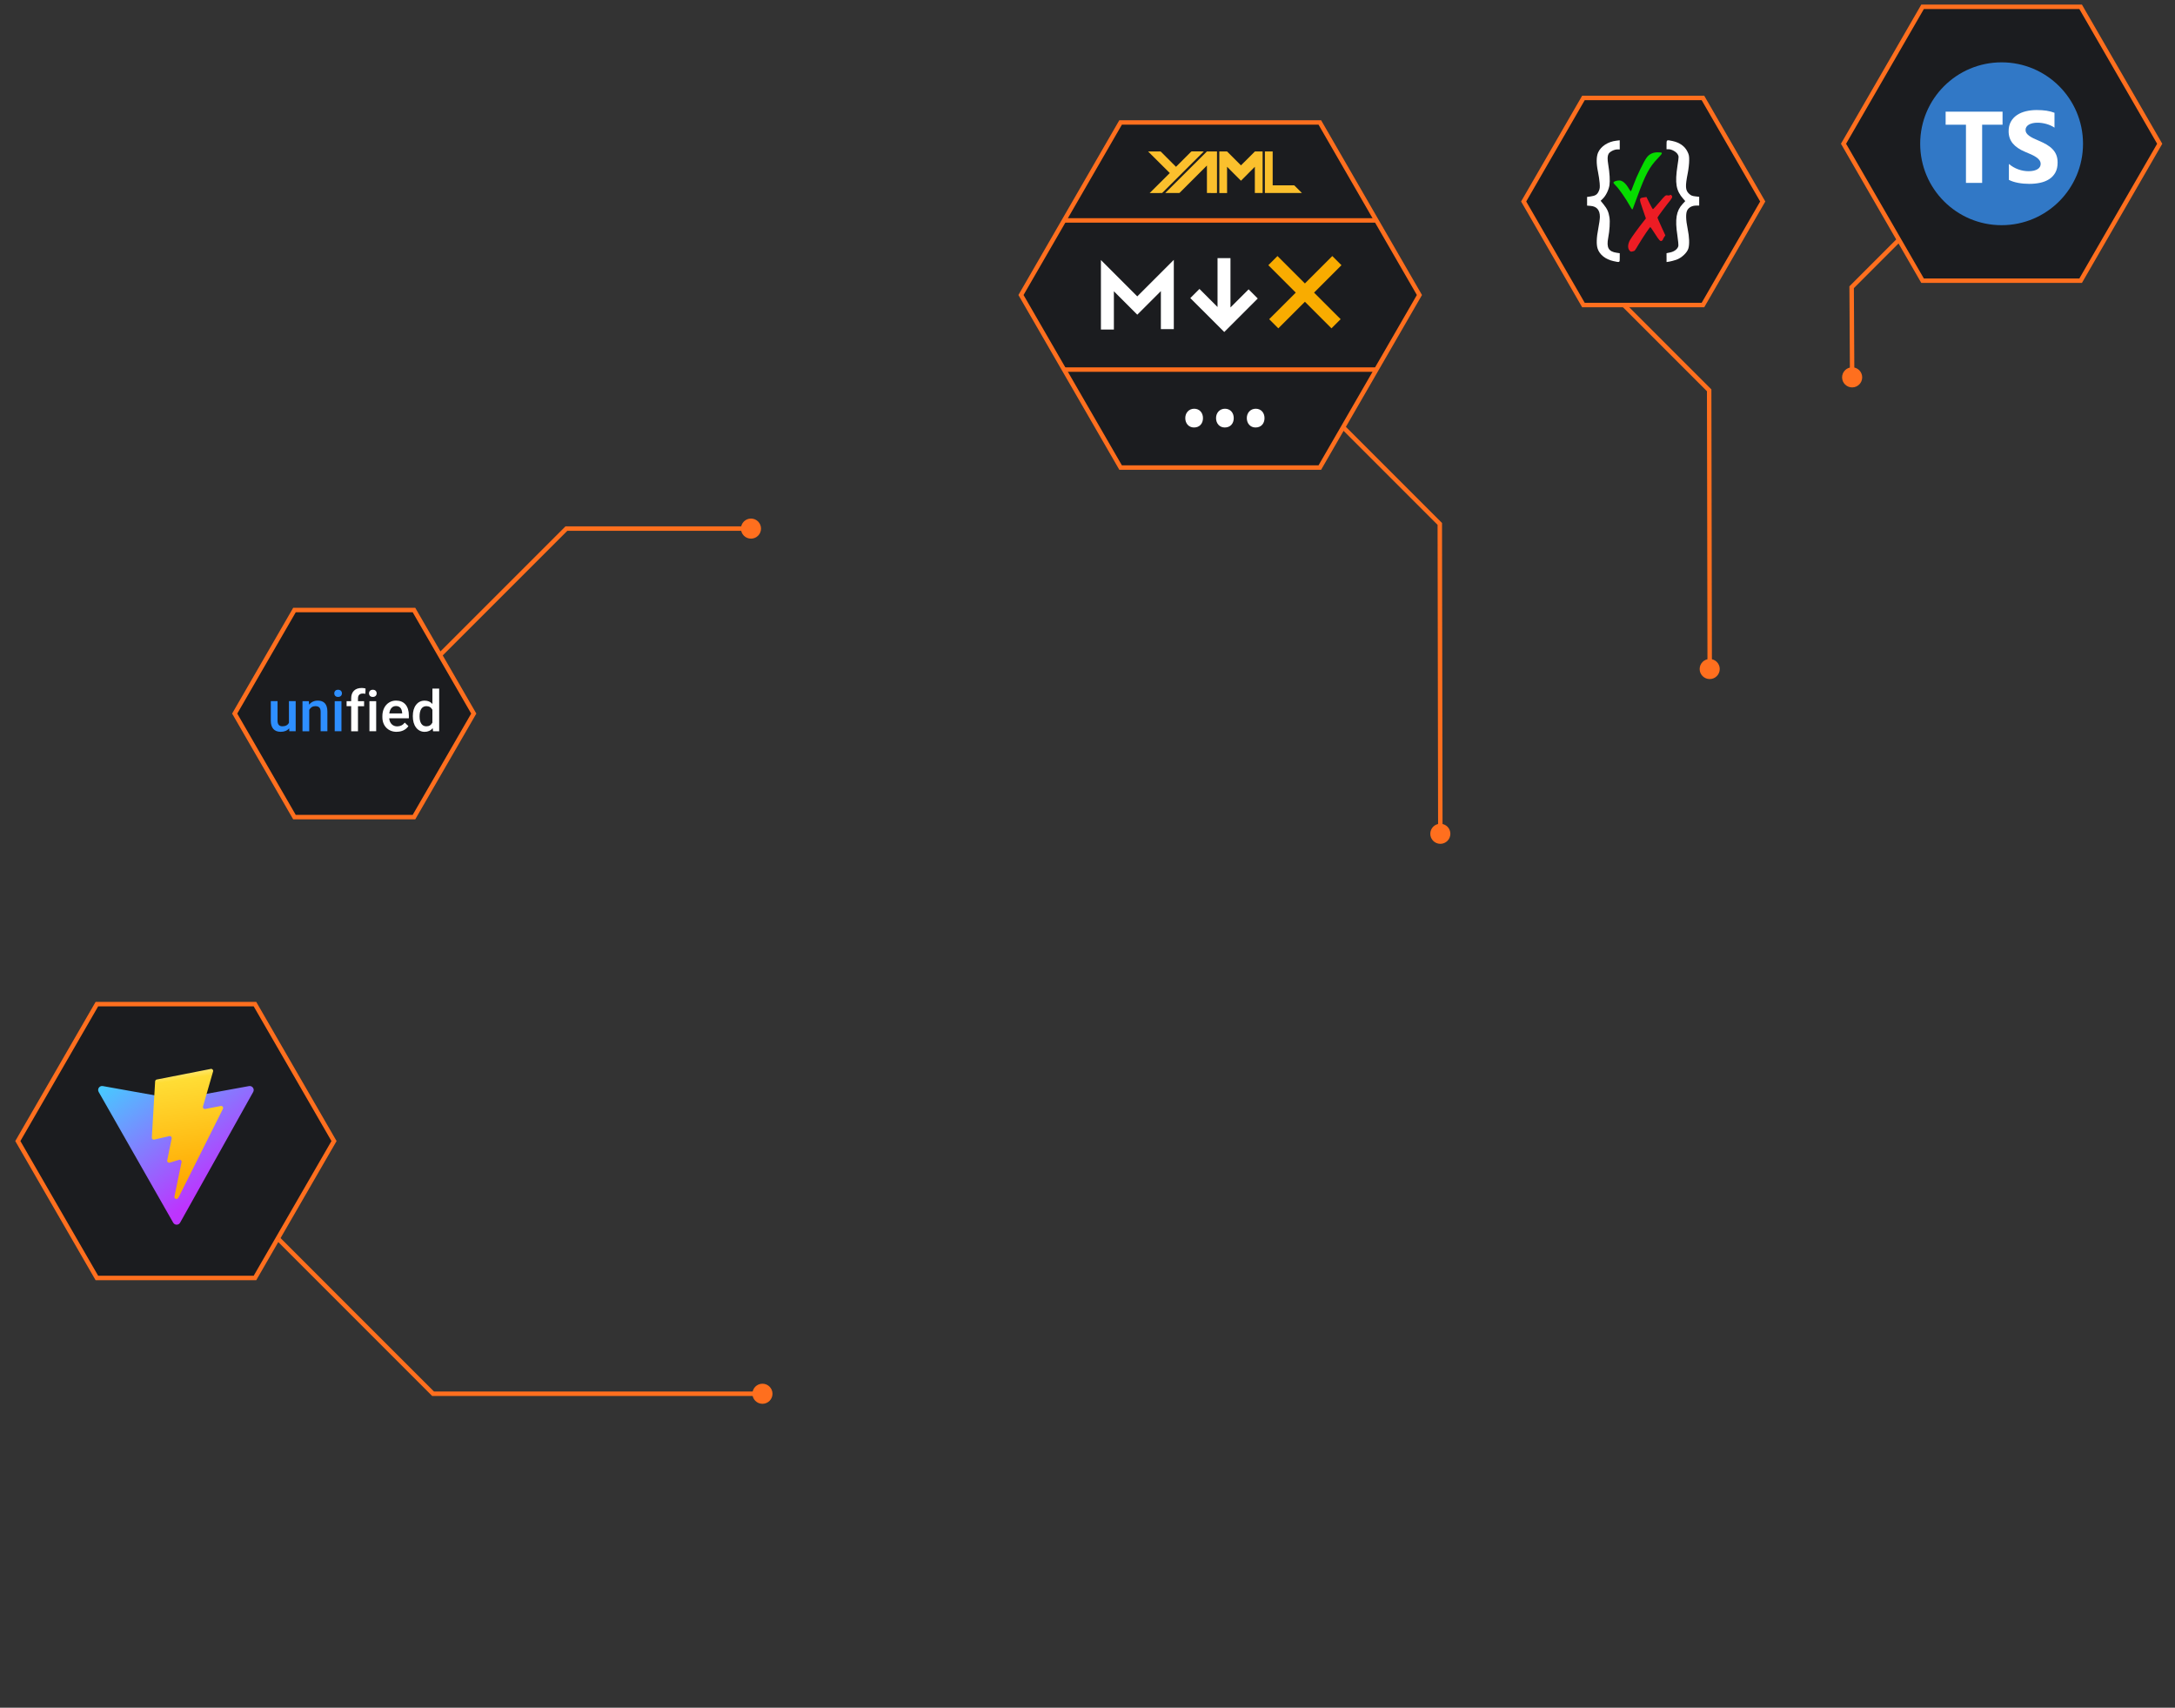<?xml version="1.0" encoding="UTF-8"?><svg id="Layer_1" xmlns="http://www.w3.org/2000/svg" xmlns:xlink="http://www.w3.org/1999/xlink" viewBox="0 0 977 767"><rect x="0" y="0" width="977" height="767" fill="#333333" stroke="none"/><defs><linearGradient id="linear-gradient" x1="61.53" y1="113.57" x2="102.4" y2="58.07" gradientTransform="translate(0 586) scale(1 -1)" gradientUnits="userSpaceOnUse"><stop offset="0" stop-color="#41d1ff"/><stop offset="1" stop-color="#bd34fe"/></linearGradient><linearGradient id="linear-gradient-2" x1="80.8" y1="105.13" x2="88.19" y2="54.43" gradientTransform="translate(0 586) scale(1 -1)" gradientUnits="userSpaceOnUse"><stop offset="0" stop-color="#ffea83"/><stop offset=".08" stop-color="#ffdd35"/><stop offset="1" stop-color="#ffa800"/></linearGradient></defs><polygon points="114.53 451 43.52 451 8.01 512.5 43.52 574 114.53 574 150.04 512.5 114.53 451" style="fill:rgba(5,7,13,.5); stroke:#ff6f1e; stroke-miterlimit:10; stroke-width:2px;"/><polygon points="934.62 3.07 863.61 3.07 828.1 64.57 863.61 126.07 934.62 126.07 970.13 64.57 934.62 3.07" style="fill:rgba(5,7,13,.5); stroke:#ff6f1e; stroke-miterlimit:10; stroke-width:2px;"/><polygon points="764.96 44 711.27 44 684.42 90.5 711.27 137 764.96 137 791.81 90.5 764.96 44" style="fill:rgba(5,7,13,.5); stroke:#ff6f1e; stroke-miterlimit:10; stroke-width:2px;"/><polygon points="185.96 274 132.27 274 105.42 320.5 132.27 367 185.96 367 212.81 320.5 185.96 274" style="fill:rgba(5,7,13,.5); stroke:#ff6f1e; stroke-miterlimit:10; stroke-width:2px;"/><polygon points="592.86 55 503.37 55 458.62 132.5 503.37 210 592.86 210 637.6 132.5 592.86 55" style="fill:rgba(5,7,13,.5); stroke:#ff6f1e; stroke-miterlimit:10; stroke-width:2px;"/><g><path d="M113.74,490.44l-32.83,58.71c-.68,1.21-2.42,1.22-3.11,.01l-33.48-58.72c-.75-1.31,.37-2.91,1.86-2.64l32.87,5.88c.21,.04,.42,.04,.63,0l32.18-5.87c1.48-.27,2.61,1.31,1.88,2.63Z" style="fill:url(#linear-gradient);"/><path d="M94.71,480.1l-24.3,4.76c-.4,.08-.7,.42-.72,.82l-1.49,25.24c-.04,.59,.51,1.06,1.09,.92l6.76-1.56c.63-.15,1.2,.41,1.07,1.05l-2.01,9.84c-.14,.66,.49,1.23,1.13,1.03l4.18-1.27c.65-.2,1.27,.37,1.13,1.03l-3.19,15.46c-.2,.97,1.09,1.49,1.62,.67l.36-.55,19.8-39.51c.33-.66-.24-1.42-.97-1.28l-6.96,1.34c-.65,.13-1.21-.48-1.03-1.12l4.54-15.75c.18-.64-.37-1.25-1.03-1.12Z" style="fill:url(#linear-gradient-2);"/></g><g><polyline points="342.71 626 194.54 626 124.62 556.08" style="fill:none; stroke:#ff6f1e; stroke-miterlimit:10; stroke-width:2px;"/><circle cx="342.49" cy="626" r="4.51" style="fill:#ff6f1e;"/></g><g><polygon points="552.72 115.93 552.72 138.1 560.87 129.96 564.98 134.07 549.93 149.12 534.68 133.88 538.79 129.77 546.91 137.89 546.91 115.93 552.72 115.93" style="fill:#fff;"/><polygon points="500.35 148 500.35 130.82 510.86 141.34 521.46 130.75 521.46 147.82 527.27 147.82 527.27 116.71 510.86 133.12 494.53 116.79 494.53 148 500.35 148" style="fill:#fff;"/><polygon points="598.47 115 602.58 119.11 590.27 131.43 602.21 143.36 598.09 147.47 586.16 135.54 574.22 147.47 570.11 143.36 582.05 131.43 569.73 119.11 573.84 115 586.16 127.31 598.47 115" style="fill:#f9ac00;"/></g><g><polyline points="646.99 374.71 646.75 235.31 603.22 191.78" style="fill:none; stroke:#ff6f1e; stroke-miterlimit:10; stroke-width:2px;"/><path d="M651.5,374.48c0,2.49-2.01,4.52-4.5,4.52s-4.52-2.01-4.52-4.5c0-2.49,2.01-4.52,4.5-4.52,2.49,0,4.52,2.01,4.52,4.5Z" style="fill:#ff6f1e;"/></g><g><polyline points="767.99 300.71 767.75 175.31 729.72 137.28" style="fill:none; stroke:#ff6f1e; stroke-miterlimit:10; stroke-width:2px;"/><path d="M772.5,300.48c0,2.49-2.01,4.52-4.5,4.52s-4.52-2.01-4.52-4.5c0-2.49,2.01-4.52,4.5-4.52,2.49,0,4.52,2.01,4.52,4.5Z" style="fill:#ff6f1e;"/></g><g><polyline points="831.98 169.71 831.75 129 852.75 107.99" style="fill:none; stroke:#ff6f1e; stroke-miterlimit:10; stroke-width:2px;"/><path d="M836.49,169.46c.01,2.49-1.99,4.52-4.49,4.54s-4.52-1.99-4.54-4.49c-.01-2.49,1.99-4.52,4.49-4.54,2.49-.01,4.52,1.99,4.54,4.49Z" style="fill:#ff6f1e;"/></g><g><path d="M899.11,28h0c20.2,0,36.57,16.37,36.57,36.57h0c0,20.2-16.37,36.57-36.57,36.57h0c-20.2,0-36.57-16.37-36.57-36.57h0c0-20.2,16.37-36.57,36.57-36.57Z" style="fill:#3178c6;"/><path d="M902.39,73.64v7.15c1.16,.6,2.54,1.04,4.13,1.34s3.26,.45,5.02,.45,3.34-.16,4.89-.49c1.54-.33,2.9-.87,4.06-1.62,1.16-.75,2.08-1.74,2.76-2.95s1.02-2.72,1.02-4.5c0-1.3-.19-2.43-.58-3.41s-.95-1.84-1.68-2.6c-.73-.76-1.61-1.44-2.63-2.05s-2.17-1.17-3.45-1.71c-.94-.39-1.78-.76-2.53-1.13-.75-.37-1.38-.74-1.9-1.12-.52-.38-.92-.78-1.21-1.21-.28-.42-.42-.91-.42-1.44,0-.49,.13-.93,.38-1.33s.61-.73,1.07-1.02c.46-.28,1.03-.5,1.7-.66,.67-.16,1.42-.23,2.24-.23,.6,0,1.23,.04,1.89,.13,.66,.09,1.33,.23,2,.41,.67,.19,1.32,.42,1.96,.7,.63,.28,1.22,.61,1.76,.98v-6.68c-1.09-.42-2.28-.73-3.57-.93s-2.77-.3-4.44-.3-3.31,.18-4.83,.55-2.86,.93-4.01,1.71c-1.16,.77-2.07,1.76-2.74,2.96-.67,1.2-1.01,2.63-1.01,4.3,0,2.13,.61,3.95,1.84,5.45,1.23,1.5,3.1,2.78,5.6,3.82,.98,.4,1.9,.8,2.75,1.18s1.58,.79,2.2,1.21c.62,.42,1.11,.87,1.46,1.36,.36,.49,.54,1.05,.54,1.68,0,.46-.11,.89-.34,1.29s-.56,.74-1.02,1.03-1.02,.52-1.7,.68c-.68,.16-1.47,.25-2.38,.25-1.55,0-3.09-.27-4.61-.82-1.52-.54-2.93-1.36-4.23-2.45h0Zm-12.02-17.62h9.17v-5.87h-25.57v5.87h9.13v26.13h7.27v-26.13Z" style="fill:#fff; fill-rule:evenodd;"/></g><g id="layer1"><path id="path4544" d="M724.77,117.28c-3.53-.77-6.18-2.83-7.1-5.54-.64-1.89-.55-4.95,.27-9.09,.4-1.99,.72-4.36,.72-5.27,0-3.03-1.39-4.67-4.16-4.9l-1.59-.13v-3.9l1.51-.2c2.2-.3,3.05-.84,3.73-2.37,.5-1.13,.56-1.69,.41-3.65-.1-1.27-.44-3.54-.75-5.05-.81-3.82-.77-6.92,.1-8.78,1.28-2.75,4.43-4.77,8.09-5.2l1.58-.19v4.1h-1.06c-1.44,0-3.46,1.03-3.98,2.03-.5,.96-.53,2.33-.13,4.73,.64,3.78,.85,7.41,.55,9.31-.35,2.17-1.61,4.72-3,6.07l-.96,.93,1.32,1.62c1.62,1.99,2.25,3.38,2.64,5.82,.31,1.93,.07,5.94-.55,9.14-.86,4.47,.13,6.24,3.8,6.77l1.37,.2v1.99c0,2.28,.14,2.2-2.8,1.56h0Z" style="fill:#fff;"/><path id="path4546" d="M748.6,115.7v-1.98l1.67-.35c1.84-.38,3.3-1.52,3.63-2.83,.1-.41-.09-2.58-.43-4.81-1.12-7.28-.5-11.03,2.33-14.1l1.21-1.31-.91-1.03c-3.24-3.69-3.8-6.97-2.57-14.97,.62-4.03,.62-4.07,.07-5.03-.65-1.13-2.68-2.26-4.05-2.26h-.95v-2.01c0-2.29-.05-2.26,2.65-1.69,3.23,.69,5.55,2.33,6.75,4.78,.69,1.41,.79,1.96,.77,4.08-.01,1.35-.29,3.82-.62,5.48-1.22,6.16-1.11,7.8,.62,9.4,.81,.74,1.34,.96,2.75,1.12l1.75,.2v3.95h-1.37c-1.75,0-3.2,.74-3.94,2.01-.78,1.33-.73,4.24,.14,8.48,.74,3.6,.86,6.89,.32,8.74-.57,1.95-3.11,4.32-5.5,5.12-1.03,.34-2.42,.71-3.09,.81l-1.22,.19v-1.98Z" style="fill:#fff;"/><path id="path4548" d="M731.9,112.45c-.83-1.06-.71-2.88,.31-4.67,.76-1.32,3.92-5.66,6.2-8.51l.92-1.15-1.47-4.26c-1.65-4.78-1.64-4.87,.53-5.19l1.2-.18,1.34,2.73c.74,1.5,1.44,2.73,1.57,2.73s1.45-1.43,2.93-3.18c2.57-3.04,2.74-3.17,3.61-3.01,.53,.1,.99,.04,1.1-.14,.26-.42,1,.2,1,.84,0,.26-.37,.92-.82,1.47-1.85,2.25-5.79,7.56-5.79,7.8,0,.14,.79,2,1.77,4.12l1.77,3.86-.54,.8c-.3,.44-.54,.92-.54,1.06,0,.14-.23,.39-.49,.56-.68,.43-1.18-.09-3.25-3.38-.95-1.51-1.82-2.74-1.93-2.75-.26,0-3.09,4.18-5.28,7.81-1.93,3.2-1.58,2.79-2.66,3.1-.78,.22-.97,.16-1.47-.46h0Z" style="fill:#ed1c24;"/><path id="path4550" d="M732.1,92.41c-1.75-3.14-4.9-7.68-6.18-8.91-.65-.63-1.17-1.28-1.17-1.46,0-.49,1.32-.99,2.6-.99,1.38,0,2.85,1.2,4.16,3.42,.47,.8,.94,1.46,1.04,1.47,.1,0,.66-1.35,1.25-3,1.26-3.54,4.58-10.41,5.89-12.18,1.12-1.52,2.79-2.34,4.81-2.34,2.64-.01,2.64,.11,.17,2.69-3.78,3.94-5.51,7.18-9.17,17.14-1.02,2.77-1.95,5.28-2.07,5.58-.19,.46-.41,.23-1.32-1.4Z" style="fill:#06db00;"/></g><g><path d="M515.72,68.02c1.86,0,3.73-.02,5.59,0l.13,.09c2.28,2.27,4.55,4.54,6.81,6.81,2.2-2.24,4.44-4.43,6.66-6.66,.13-.13,.27-.28,.47-.25h4.5c.29-.02,.58,0,.87,.05-1.73,1.65-3.4,3.38-5.11,5.06l-11.18,11.15c-.82,.8-1.6,1.64-2.44,2.41-1.86,.05-3.73,.02-5.59,.02,3.02-2.98,6-6,9.03-8.98-3.26-3.22-6.49-6.47-9.74-9.69Z" style="fill:#fbc02d;"/><path d="M542.13,68.02h4.54c0,6.22,0,12.45,0,18.67-1.51,0-3.02,.03-4.52-.02v-12.32c-3.95,3.97-7.92,7.9-11.87,11.85-.22,.2-.41,.54-.75,.48-2.03-.01-4.07,0-6.11,0,6.25-6.21,12.49-12.43,18.71-18.65Z" style="fill:#fbc02d;"/><path d="M547.7,68.02c1.16-.02,2.32,0,3.48,0,2.06,2.11,4.17,4.17,6.26,6.25,2.09-2.08,4.17-4.17,6.27-6.25h3.45c-.01,6.23-.01,12.45,0,18.67-1.16,0-2.33,.01-3.49,0,.01-3.93,.01-7.85,0-11.78-2.08,2.08-4.14,4.2-6.23,6.26-2.11-2.06-4.16-4.18-6.25-6.27,0,3.93-.01,7.87,.01,11.8-1.16,0-2.33,.01-3.49,0,0-6.24,0-12.46,0-18.68Z" style="fill:#fbc02d;"/><path d="M568.19,68.02c1.16,0,2.33-.02,3.49,0-.01,5.07-.01,10.14,0,15.22h9.33c.16,.01,.36-.03,.47,.11,1.11,1.12,2.24,2.22,3.34,3.34-5.55,.01-11.09,.01-16.64,0,.01-6.22,.01-12.45,0-18.67Z" style="fill:#fbc02d;"/></g><line x1="478" y1="99" x2="618" y2="99" style="fill:none; stroke:#ff6f1e; stroke-miterlimit:10; stroke-width:2px;"/><line x1="618" y1="166" x2="478" y2="166" style="fill:none; stroke:#ff6f1e; stroke-miterlimit:10; stroke-width:2px;"/><g><path d="M129.9,327.12c-.89,1.05-2.16,1.57-3.8,1.57-1.47,0-2.57-.43-3.33-1.29-.75-.86-1.13-2.1-1.13-3.72v-8.76h3.03v8.72c0,1.71,.71,2.57,2.14,2.57s2.47-.53,2.98-1.59v-9.7h3.03v13.51h-2.86l-.07-1.32Z" style="fill:#2e8fff;"/><path d="M138.74,314.93l.09,1.56c1-1.21,2.31-1.81,3.93-1.81,2.81,0,4.25,1.61,4.3,4.83v8.93h-3.03v-8.75c0-.86-.19-1.49-.56-1.9-.37-.41-.98-.62-1.82-.62-1.22,0-2.13,.55-2.74,1.66v9.62h-3.03v-13.51h2.86Z" style="fill:#2e8fff;"/><path d="M150.16,311.42c0-.47,.15-.85,.44-1.16,.3-.31,.72-.46,1.27-.46s.97,.16,1.27,.46,.45,.69,.45,1.16-.15,.84-.45,1.14c-.3,.3-.72,.46-1.27,.46s-.97-.15-1.27-.46c-.29-.3-.44-.68-.44-1.14Zm3.22,17.02h-3.03v-13.51h3.03v13.51Z" style="fill:#2e8fff;"/><path d="M157.75,328.44v-11.26h-2.06v-2.25h2.06v-1.24c0-1.5,.42-2.66,1.25-3.47s2-1.22,3.5-1.22c.53,0,1.1,.07,1.7,.23l-.07,2.37c-.33-.07-.72-.1-1.16-.1-1.45,0-2.17,.75-2.17,2.24v1.2h2.75v2.25h-2.75v11.26h-3.03Z" style="fill:#fff;"/><path d="M165.76,311.42c0-.47,.15-.85,.44-1.16,.3-.31,.72-.46,1.27-.46s.97,.16,1.27,.46,.45,.69,.45,1.16-.15,.84-.45,1.14c-.3,.3-.72,.46-1.27,.46s-.97-.15-1.27-.46c-.29-.3-.44-.68-.44-1.14Zm3.22,17.02h-3.03v-13.51h3.03v13.51Z" style="fill:#fff;"/><path d="M178.23,328.7c-1.92,0-3.48-.61-4.68-1.82-1.19-1.21-1.79-2.82-1.79-4.84v-.38c0-1.35,.26-2.55,.78-3.62,.52-1.06,1.25-1.89,2.19-2.48s1.99-.89,3.15-.89c1.84,0,3.26,.59,4.27,1.76,1,1.17,1.51,2.84,1.51,4.98v1.22h-8.83c.09,1.12,.46,2,1.12,2.65,.65,.65,1.48,.97,2.47,.97,1.39,0,2.52-.56,3.4-1.69l1.64,1.56c-.54,.81-1.26,1.43-2.17,1.88s-1.92,.67-3.04,.67Zm-.36-11.58c-.83,0-1.51,.29-2.02,.87-.51,.58-.84,1.39-.98,2.44h5.78v-.23c-.07-1.02-.34-1.78-.81-2.3-.47-.52-1.13-.78-1.97-.78Z" style="fill:#fff;"/><path d="M185.44,321.59c0-2.08,.48-3.75,1.45-5.01,.97-1.26,2.26-1.89,3.88-1.89,1.43,0,2.59,.5,3.47,1.5v-6.92h3.03v19.18h-2.75l-.15-1.4c-.91,1.1-2.12,1.65-3.63,1.65s-2.86-.64-3.84-1.91c-.98-1.27-1.47-3.01-1.47-5.19Zm3.03,.26c0,1.37,.26,2.45,.79,3.22,.53,.77,1.28,1.15,2.25,1.15,1.24,0,2.15-.55,2.72-1.66v-5.77c-.56-1.08-1.46-1.62-2.7-1.62-.98,0-1.74,.39-2.27,1.17-.53,.78-.8,1.95-.8,3.52Z" style="fill:#fff;"/></g><g><polyline points="197.63 294.21 254.42 237.42 337.56 237.42" style="fill:none; stroke:#ff6f1e; stroke-miterlimit:10; stroke-width:2px;"/><circle cx="337.34" cy="237.42" r="4.51" style="fill:#ff6f1e;"/></g><g><path d="M536.29,192c-2.27,0-3.87-1.8-3.87-4.21s1.67-4.21,4.01-4.21,3.94,1.74,3.94,4.21-1.54,4.21-4.01,4.21h-.07Z" style="fill:#fff;"/><path d="M550.11,192c-2.27,0-3.87-1.8-3.87-4.21s1.67-4.21,4.01-4.21,3.94,1.74,3.94,4.21-1.54,4.21-4.01,4.21h-.07Z" style="fill:#fff;"/><path d="M563.93,192c-2.27,0-3.87-1.8-3.87-4.21s1.67-4.21,4.01-4.21,3.94,1.74,3.94,4.21-1.54,4.21-4.01,4.21h-.07Z" style="fill:#fff;"/></g></svg>
